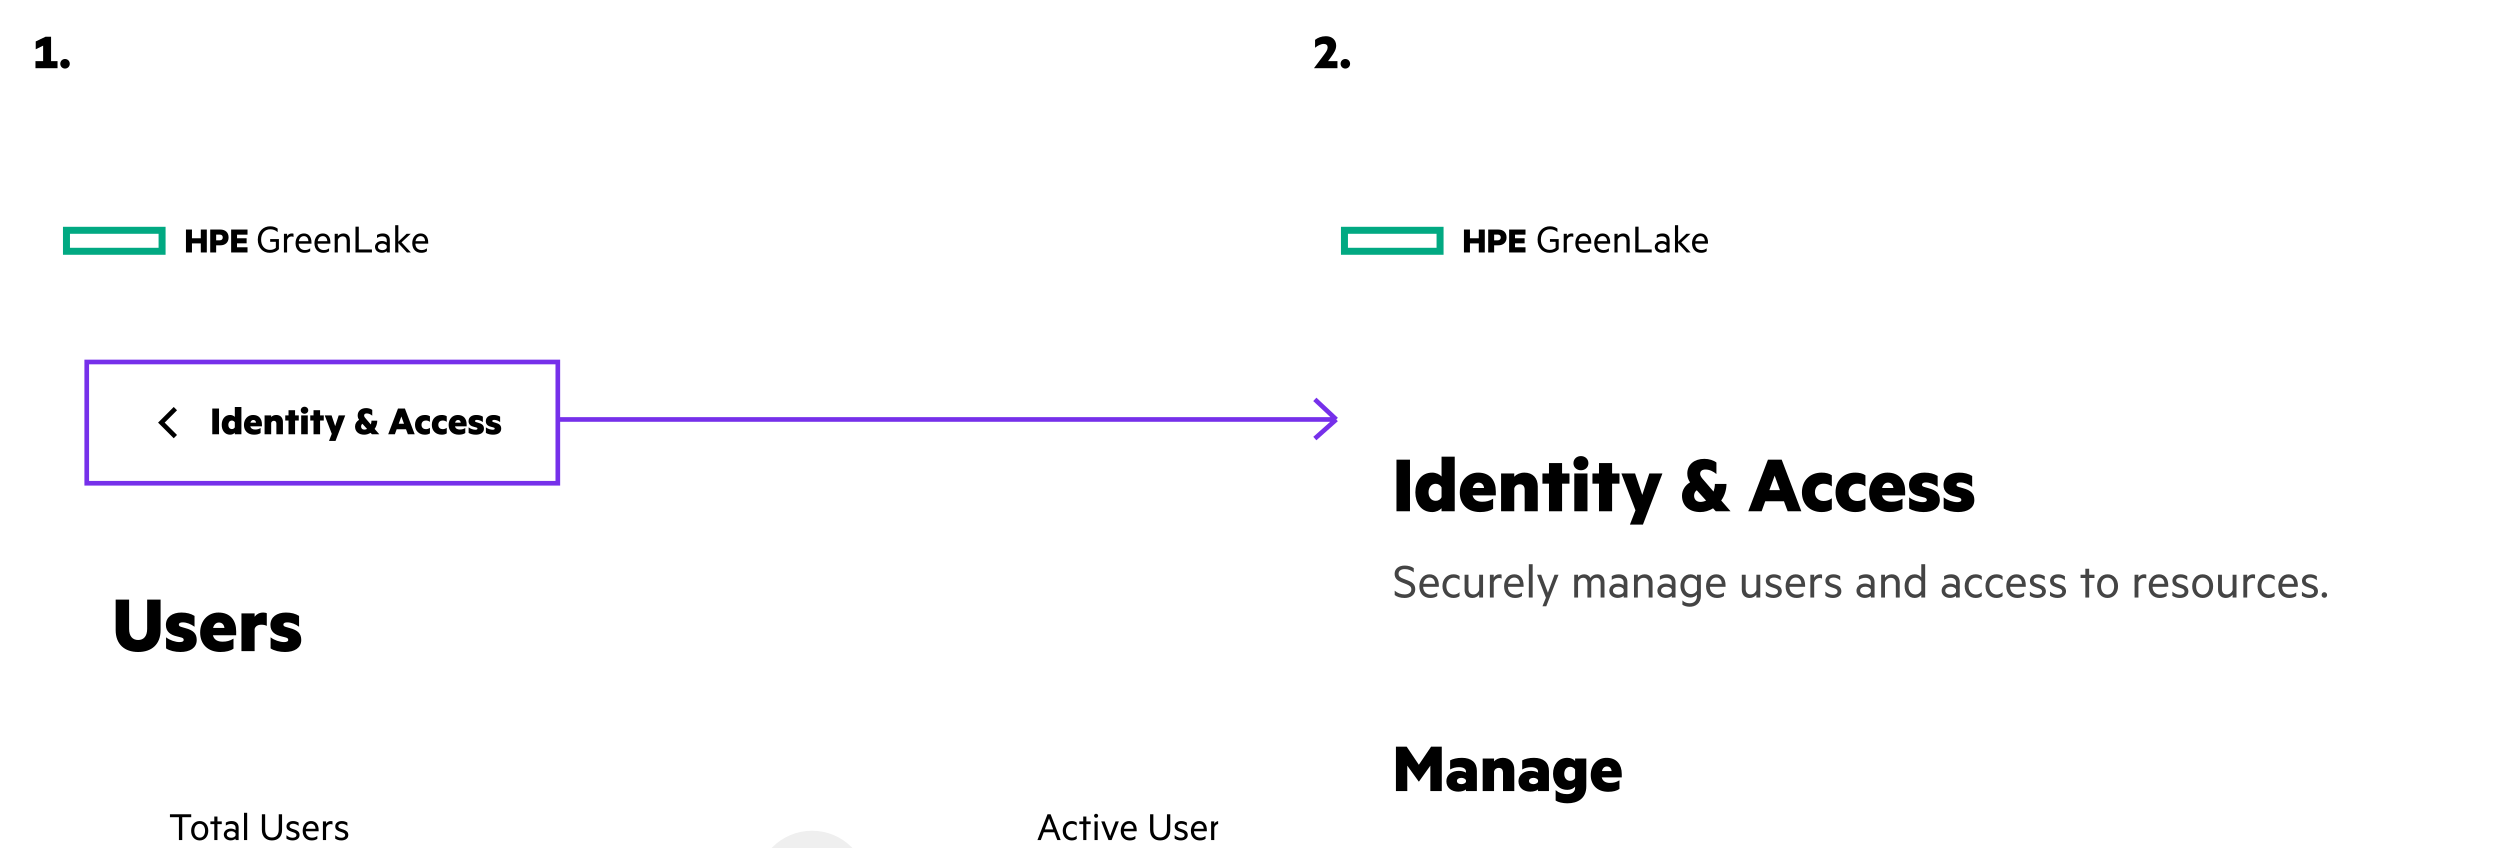 <svg width="1072" height="364" viewBox="0 0 1072 364" fill="none" xmlns="http://www.w3.org/2000/svg">
<g clip-path="url(#clip0_2893_18600)">
<rect width="522.24" height="296.453" transform="translate(0.195 67.219)" fill="white"/>
<rect width="1055" height="664" transform="translate(0.195 67.219)" fill="white"/>
<path fill-rule="evenodd" clip-rule="evenodd" d="M27 97.252H71V109.252H27V97.252ZM30 100.252H68V106.252H30V100.252Z" fill="#01A982"/>
<path d="M88.68 98.428H86.104V102.156H82.312V98.428H79.736V108.252H82.312V104.364H86.104V108.252H88.68V98.428ZM92.686 105.196H94.446C96.574 105.196 98.014 103.996 98.014 101.82C98.014 99.628 96.574 98.428 94.446 98.428H90.142V108.252H92.686V105.196ZM95.518 101.82C95.518 102.556 95.102 103.052 94.174 103.052H92.686V100.588H94.174C95.102 100.588 95.518 101.068 95.518 101.82ZM106.135 98.428H99.111V108.252H106.135V106.028H101.639V104.332H105.751V102.172H101.639V100.636H106.135V98.428ZM115.743 107.154C113.439 107.154 111.963 105.39 111.963 102.726C111.963 100.062 113.565 98.316 115.869 98.316C117.075 98.316 118.119 98.694 119.055 99.54V98.028C118.281 97.416 117.165 97.038 115.869 97.038C112.827 97.038 110.541 99.288 110.541 102.726C110.541 106.146 112.629 108.414 115.707 108.414C117.075 108.414 118.533 108 119.595 106.83V102.51H115.851V103.698H118.281V106.308C117.561 106.902 116.751 107.154 115.743 107.154ZM125.855 101.61V100.224C125.711 100.152 125.423 100.098 125.081 100.098C124.199 100.098 123.443 100.62 123.101 101.304V100.26H121.751V108.252H123.101V102.888C123.371 101.952 124.109 101.394 124.955 101.394C125.297 101.394 125.639 101.466 125.855 101.61ZM128.062 104.49H133.57V104.004C133.57 101.664 132.454 100.098 130.294 100.098C128.17 100.098 126.73 101.844 126.73 104.328C126.73 106.848 128.278 108.414 130.582 108.414C131.536 108.414 132.364 108.216 133.012 107.712V106.47C132.292 107.01 131.644 107.226 130.744 107.226C129.286 107.226 128.116 106.344 128.062 104.49ZM130.312 101.25C131.608 101.25 132.202 102.258 132.256 103.428H128.134C128.386 101.952 129.25 101.25 130.312 101.25ZM136.165 104.49H141.673V104.004C141.673 101.664 140.557 100.098 138.397 100.098C136.273 100.098 134.833 101.844 134.833 104.328C134.833 106.848 136.381 108.414 138.685 108.414C139.639 108.414 140.467 108.216 141.115 107.712V106.47C140.395 107.01 139.747 107.226 138.847 107.226C137.389 107.226 136.219 106.344 136.165 104.49ZM138.415 101.25C139.711 101.25 140.305 102.258 140.359 103.428H136.237C136.489 101.952 137.353 101.25 138.415 101.25ZM143.513 100.26V108.252H144.863V102.834C145.151 101.97 145.961 101.34 146.897 101.34C148.103 101.34 148.661 102.114 148.661 103.23V108.252H150.029V103.014C150.029 101.268 149.039 100.098 147.221 100.098C146.195 100.098 145.331 100.638 144.863 101.268V100.26H143.513ZM152.427 97.2V108.252H159.483V106.974H153.849V97.2H152.427ZM165.836 102.942V103.986C165.494 103.68 164.666 103.338 163.838 103.338C162.128 103.338 160.796 104.346 160.796 105.84C160.796 107.424 162.128 108.396 163.766 108.396C164.702 108.396 165.53 107.982 165.836 107.658V108.252H167.15V102.834C167.15 101.142 166.034 100.098 164.144 100.098C163.154 100.098 162.2 100.386 161.66 100.764V102.042C162.326 101.61 163.046 101.34 163.928 101.34C165.098 101.34 165.836 101.952 165.836 102.942ZM165.836 105.444V106.272C165.62 106.866 164.828 107.262 163.982 107.262C163.01 107.262 162.074 106.812 162.074 105.84C162.074 104.886 163.01 104.454 163.982 104.454C164.828 104.454 165.62 104.85 165.836 105.444ZM176.172 108.252L172.176 103.914L176.1 100.26H174.354L170.808 103.626V96.552H169.458V108.252H170.808V104.292L174.498 108.252H176.172ZM178.107 104.49H183.615V104.004C183.615 101.664 182.499 100.098 180.339 100.098C178.215 100.098 176.775 101.844 176.775 104.328C176.775 106.848 178.323 108.414 180.627 108.414C181.581 108.414 182.409 108.216 183.057 107.712V106.47C182.337 107.01 181.689 107.226 180.789 107.226C179.331 107.226 178.161 106.344 178.107 104.49ZM180.357 101.25C181.653 101.25 182.247 102.258 182.301 103.428H178.179C178.431 101.952 179.295 101.25 180.357 101.25Z" fill="black"/>
<path fill-rule="evenodd" clip-rule="evenodd" d="M70.609 181.219L75.902 175.926L74.488 174.512L67.781 181.219L74.488 187.926L75.902 186.512L70.609 181.219Z" fill="black"/>
<path d="M93.921 186.219V175.167H91.023V186.219H93.921ZM100.688 185.571V186.219H103.514V174.519H100.688V178.767C100.31 178.335 99.518 177.939 98.69 177.939C96.35 177.939 95.072 179.829 95.072 182.169C95.072 184.509 96.35 186.399 98.69 186.399C99.518 186.399 100.31 186.003 100.688 185.571ZM100.688 181.089V183.231C100.472 183.681 100.004 183.987 99.446 183.987C98.474 183.987 97.898 183.213 97.898 182.169C97.898 181.125 98.474 180.333 99.446 180.333C99.986 180.333 100.472 180.657 100.688 181.089ZM107.335 182.817H112.321V181.989C112.321 179.577 111.043 177.939 108.523 177.939C106.291 177.939 104.599 179.685 104.599 182.223C104.599 184.833 106.363 186.399 108.955 186.399C110.125 186.399 111.115 186.147 111.745 185.679V183.537C110.935 184.023 110.269 184.185 109.405 184.185C108.361 184.185 107.569 183.789 107.335 182.817ZM108.631 180.081C109.315 180.081 109.729 180.549 109.801 181.233H107.371C107.569 180.495 108.019 180.081 108.631 180.081ZM113.451 178.119V186.219H116.277V181.323C116.421 180.765 116.889 180.441 117.447 180.441C118.167 180.441 118.509 180.927 118.509 181.593V186.219H121.317V180.909C121.317 179.109 120.255 177.939 118.455 177.939C117.519 177.939 116.727 178.317 116.277 178.821V178.119H113.451ZM126.529 186.219V180.315H128.113V178.119H126.529V175.887H123.721V178.119H122.317V180.315H123.721V186.219H126.529ZM132.172 175.923C132.172 174.987 131.434 174.393 130.57 174.393C129.706 174.393 128.968 174.987 128.968 175.923C128.968 176.841 129.706 177.435 130.57 177.435C131.434 177.435 132.172 176.841 132.172 175.923ZM131.974 186.219V178.119H129.148V186.219H131.974ZM137.251 186.219V180.315H138.835V178.119H137.251V175.887H134.443V178.119H133.039V180.315H134.443V186.219H137.251ZM141.077 189.081H143.867L148.043 178.119H145.235L143.723 182.727L142.175 178.119H139.241L142.265 186.021L141.077 189.081ZM157.261 177.273C158.179 177.273 159.007 177.723 159.619 178.245V175.779C159.043 175.311 158.035 174.987 157.045 174.987C154.867 174.987 153.373 176.211 153.373 178.137C153.373 178.839 153.553 179.415 153.967 180.027C152.941 180.621 152.239 181.683 152.239 182.889C152.239 185.067 153.805 186.399 156.163 186.399C157.135 186.399 158.071 186.111 158.899 185.589L159.475 186.219H162.643L160.645 183.915C161.347 182.925 161.761 181.701 161.779 180.369H159.295C159.277 180.981 159.169 181.539 159.007 182.007L156.883 179.541C156.505 179.109 156.127 178.695 156.127 178.173C156.127 177.633 156.541 177.273 157.261 177.273ZM156.199 184.221C155.317 184.221 154.831 183.645 154.831 182.889C154.831 182.385 155.065 181.953 155.407 181.719L157.405 183.933C157.027 184.113 156.613 184.221 156.199 184.221ZM173.616 175.167H170.664L166.452 186.219H169.314L170.088 184.077H174.102L174.894 186.219H177.828L173.616 175.167ZM170.97 181.701L172.104 178.587L173.238 181.701H170.97ZM177.952 182.169C177.952 184.779 179.752 186.399 182.182 186.399C183.01 186.399 183.784 186.237 184.36 185.823V183.447C183.838 183.825 183.28 184.023 182.614 184.023C181.57 184.023 180.742 183.393 180.742 182.169C180.742 180.945 181.57 180.315 182.614 180.315C183.28 180.315 183.838 180.513 184.36 180.891V178.515C183.784 178.101 183.01 177.939 182.182 177.939C179.752 177.939 177.952 179.559 177.952 182.169ZM185.159 182.169C185.159 184.779 186.959 186.399 189.389 186.399C190.217 186.399 190.991 186.237 191.567 185.823V183.447C191.045 183.825 190.487 184.023 189.821 184.023C188.777 184.023 187.949 183.393 187.949 182.169C187.949 180.945 188.777 180.315 189.821 180.315C190.487 180.315 191.045 180.513 191.567 180.891V178.515C190.991 178.101 190.217 177.939 189.389 177.939C186.959 177.939 185.159 179.559 185.159 182.169ZM195.102 182.817H200.088V181.989C200.088 179.577 198.81 177.939 196.29 177.939C194.058 177.939 192.366 179.685 192.366 182.223C192.366 184.833 194.13 186.399 196.722 186.399C197.892 186.399 198.882 186.147 199.512 185.679V183.537C198.702 184.023 198.036 184.185 197.172 184.185C196.128 184.185 195.336 183.789 195.102 182.817ZM196.398 180.081C197.082 180.081 197.496 180.549 197.568 181.233H195.138C195.336 180.495 195.786 180.081 196.398 180.081ZM200.948 183.249V185.625C201.704 186.129 202.892 186.399 204.026 186.399C206.024 186.399 207.518 185.553 207.518 183.825C207.518 182.457 206.816 181.737 205.052 181.269L204.314 181.053C203.918 180.945 203.684 180.837 203.684 180.531C203.684 180.207 204.008 180.045 204.494 180.045C205.412 180.045 206.276 180.423 207.05 180.981V178.659C206.258 178.173 205.376 177.939 204.224 177.939C202.316 177.939 200.912 178.893 200.912 180.585C200.912 182.043 201.866 182.745 203.36 183.069L203.99 183.231C204.476 183.339 204.728 183.465 204.728 183.789C204.728 184.149 204.368 184.275 203.81 184.275C202.982 184.275 201.722 183.879 200.948 183.249ZM208.348 183.249V185.625C209.104 186.129 210.292 186.399 211.426 186.399C213.424 186.399 214.918 185.553 214.918 183.825C214.918 182.457 214.216 181.737 212.452 181.269L211.714 181.053C211.318 180.945 211.084 180.837 211.084 180.531C211.084 180.207 211.408 180.045 211.894 180.045C212.812 180.045 213.676 180.423 214.45 180.981V178.659C213.658 178.173 212.776 177.939 211.624 177.939C209.716 177.939 208.312 178.893 208.312 180.585C208.312 182.043 209.266 182.745 210.76 183.069L211.39 183.231C211.876 183.339 212.128 183.465 212.128 183.789C212.128 184.149 211.768 184.275 211.21 184.275C210.382 184.275 209.122 183.879 208.348 183.249Z" fill="black"/>
<rect x="37.195" y="155.219" width="202" height="52" stroke="#7630EA" stroke-width="2"/>
<path d="M59.247 279.579C65.079 279.579 68.859 276.267 68.859 270.219V257.115H63.099V269.679C63.099 272.811 61.623 274.431 59.247 274.431C56.835 274.431 55.359 272.811 55.359 269.679V257.115H49.599V270.183C49.599 276.267 53.415 279.579 59.247 279.579ZM71.209 273.279V278.031C72.721 279.039 75.097 279.579 77.365 279.579C81.361 279.579 84.349 277.887 84.349 274.431C84.349 271.695 82.945 270.255 79.417 269.319L77.941 268.887C77.149 268.671 76.681 268.455 76.681 267.843C76.681 267.195 77.329 266.871 78.301 266.871C80.137 266.871 81.865 267.627 83.413 268.743V264.099C81.829 263.127 80.065 262.659 77.761 262.659C73.945 262.659 71.137 264.567 71.137 267.951C71.137 270.867 73.045 272.271 76.033 272.919L77.293 273.243C78.265 273.459 78.769 273.711 78.769 274.359C78.769 275.079 78.049 275.331 76.933 275.331C75.277 275.331 72.757 274.539 71.209 273.279ZM91.299 272.415H101.271V270.759C101.271 265.935 98.715 262.659 93.675 262.659C89.211 262.659 85.827 266.151 85.827 271.227C85.827 276.447 89.355 279.579 94.539 279.579C96.879 279.579 98.859 279.075 100.119 278.139V273.855C98.499 274.827 97.167 275.151 95.439 275.151C93.351 275.151 91.767 274.359 91.299 272.415ZM93.891 266.943C95.259 266.943 96.087 267.879 96.231 269.247H91.371C91.767 267.771 92.667 266.943 93.891 266.943ZM114.403 268.383V262.947C114.151 262.803 113.575 262.659 112.855 262.659C111.235 262.659 109.975 263.379 109.183 264.459V263.019H103.531V279.219H109.183V269.715C109.471 268.563 110.515 267.879 112.063 267.879C112.963 267.879 113.719 268.023 114.403 268.383ZM116.033 273.279V278.031C117.545 279.039 119.921 279.579 122.189 279.579C126.185 279.579 129.173 277.887 129.173 274.431C129.173 271.695 127.769 270.255 124.241 269.319L122.765 268.887C121.973 268.671 121.505 268.455 121.505 267.843C121.505 267.195 122.153 266.871 123.125 266.871C124.961 266.871 126.689 267.627 128.237 268.743V264.099C126.653 263.127 124.889 262.659 122.585 262.659C118.769 262.659 115.961 264.567 115.961 267.951C115.961 270.867 117.869 272.271 120.857 272.919L122.117 273.243C123.089 273.459 123.593 273.711 123.593 274.359C123.593 275.079 122.873 275.331 121.757 275.331C120.101 275.331 117.581 274.539 116.033 273.279Z" fill="black"/>
<g filter="url(#filter0_d_2893_18600)">
<rect x="48.195" y="313.219" width="348" height="122" rx="12" fill="white"/>
<path d="M72.87 343.167V344.427H76.722V354.219H78.144V344.427H81.996V343.167H72.87ZM89.304 350.223C89.304 347.775 87.81 346.065 85.632 346.065C83.436 346.065 81.96 347.775 81.96 350.223C81.96 352.671 83.436 354.381 85.632 354.381C87.81 354.381 89.304 352.671 89.304 350.223ZM87.936 350.223C87.936 351.969 87.072 353.193 85.632 353.193C84.192 353.193 83.328 351.969 83.328 350.223C83.328 348.477 84.192 347.253 85.632 347.253C87.072 347.253 87.936 348.477 87.936 350.223ZM93.24 354.219V347.379H95.094V346.227H93.24V344.121H91.89V346.227H90.216V347.379H91.89V354.219H93.24ZM101.009 348.909V349.953C100.667 349.647 99.839 349.305 99.011 349.305C97.301 349.305 95.969 350.313 95.969 351.807C95.969 353.391 97.301 354.363 98.939 354.363C99.875 354.363 100.703 353.949 101.009 353.625V354.219H102.323V348.801C102.323 347.109 101.207 346.065 99.317 346.065C98.327 346.065 97.373 346.353 96.833 346.731V348.009C97.499 347.577 98.219 347.307 99.101 347.307C100.271 347.307 101.009 347.919 101.009 348.909ZM101.009 351.411V352.239C100.793 352.833 100.001 353.229 99.155 353.229C98.183 353.229 97.247 352.779 97.247 351.807C97.247 350.853 98.183 350.421 99.155 350.421C100.001 350.421 100.793 350.817 101.009 351.411ZM105.981 354.219V342.519H104.631V354.219H105.981ZM116.614 354.381C119.134 354.381 120.952 352.869 120.952 349.845V343.167H119.53V349.665C119.53 352.023 118.396 353.121 116.614 353.121C114.832 353.121 113.698 352.023 113.698 349.665V343.167H112.294V349.827C112.294 352.869 114.112 354.381 116.614 354.381ZM122.831 352.149V353.589C123.425 354.057 124.415 354.381 125.459 354.381C127.133 354.381 128.447 353.535 128.447 352.059C128.447 350.925 127.781 350.223 126.575 349.809L125.351 349.395C124.595 349.125 124.163 348.909 124.163 348.261C124.163 347.577 124.847 347.217 125.675 347.217C126.647 347.217 127.385 347.613 128.051 348.171V346.767C127.403 346.317 126.575 346.065 125.675 346.065C124.091 346.065 122.849 346.911 122.849 348.315C122.849 349.611 123.659 350.187 124.865 350.583L125.963 350.961C126.665 351.195 127.115 351.519 127.115 352.113C127.115 352.905 126.341 353.229 125.459 353.229C124.487 353.229 123.569 352.833 122.831 352.149ZM131.122 350.457H136.63V349.971C136.63 347.631 135.514 346.065 133.354 346.065C131.23 346.065 129.79 347.811 129.79 350.295C129.79 352.815 131.338 354.381 133.642 354.381C134.596 354.381 135.424 354.183 136.072 353.679V352.437C135.352 352.977 134.704 353.193 133.804 353.193C132.346 353.193 131.176 352.311 131.122 350.457ZM133.372 347.217C134.668 347.217 135.262 348.225 135.316 349.395H131.194C131.446 347.919 132.31 347.217 133.372 347.217ZM142.573 347.577V346.191C142.429 346.119 142.141 346.065 141.799 346.065C140.917 346.065 140.161 346.587 139.819 347.271V346.227H138.469V354.219H139.819V348.855C140.089 347.919 140.827 347.361 141.673 347.361C142.015 347.361 142.357 347.433 142.573 347.577ZM143.732 352.149V353.589C144.326 354.057 145.316 354.381 146.36 354.381C148.034 354.381 149.348 353.535 149.348 352.059C149.348 350.925 148.682 350.223 147.476 349.809L146.252 349.395C145.496 349.125 145.064 348.909 145.064 348.261C145.064 347.577 145.748 347.217 146.576 347.217C147.548 347.217 148.286 347.613 148.952 348.171V346.767C148.304 346.317 147.476 346.065 146.576 346.065C144.992 346.065 143.75 346.911 143.75 348.315C143.75 349.611 144.56 350.187 145.766 350.583L146.864 350.961C147.566 351.195 148.016 351.519 148.016 352.113C148.016 352.905 147.242 353.229 146.36 353.229C145.388 353.229 144.47 352.833 143.732 352.149Z" fill="black"/>
<circle cx="348.195" cy="374.219" r="24" fill="#EFEFEF"/>
<g clip-path="url(#clip1_2893_18600)">
<path fill-rule="evenodd" clip-rule="evenodd" d="M348.195 363.219C344.329 363.219 341.195 366.353 341.195 370.219C341.195 372.485 342.271 374.499 343.94 375.778C342.954 376.069 342.045 376.482 341.249 377.034C339.342 378.358 338.195 380.422 338.195 383.219V386.219H340.195V383.219C340.195 381.045 341.047 379.609 342.39 378.676C343.786 377.707 345.807 377.219 348.195 377.219C350.585 377.219 352.606 377.701 354.001 378.666C355.341 379.594 356.195 381.029 356.195 383.219V386.219H358.195V383.219C358.195 380.409 357.048 378.344 355.139 377.022C354.345 376.472 353.437 376.063 352.454 375.775C354.121 374.495 355.195 372.483 355.195 370.219C355.195 366.353 352.061 363.219 348.195 363.219ZM348.195 375.219C350.956 375.219 353.195 372.981 353.195 370.219C353.195 367.458 350.956 365.219 348.195 365.219C345.433 365.219 343.195 367.458 343.195 370.219C343.195 372.981 345.433 375.219 348.195 375.219Z" fill="black"/>
</g>
</g>
<g filter="url(#filter1_d_2893_18600)">
<rect x="420.195" y="313.219" width="348" height="122" rx="12" fill="white"/>
<path d="M450.5 343.167H449.168L444.848 354.219H446.288L447.548 350.889H452.102L453.38 354.219H454.82L450.5 343.167ZM448.016 349.647L449.816 344.931L451.616 349.647H448.016ZM455.7 350.223C455.7 352.779 457.392 354.381 459.552 354.381C460.326 354.381 461.136 354.201 461.694 353.715V352.347C461.118 352.923 460.416 353.175 459.642 353.175C458.22 353.175 457.068 352.059 457.068 350.223C457.068 348.387 458.22 347.271 459.642 347.271C460.416 347.271 461.118 347.523 461.694 348.099V346.731C461.136 346.245 460.326 346.065 459.552 346.065C457.392 346.065 455.7 347.667 455.7 350.223ZM465.838 354.219V347.379H467.692V346.227H465.838V344.121H464.488V346.227H462.814V347.379H464.488V354.219H465.838ZM470.884 343.815C470.884 343.329 470.488 342.951 470.002 342.951C469.534 342.951 469.138 343.329 469.138 343.815C469.138 344.283 469.534 344.679 470.002 344.679C470.488 344.679 470.884 344.283 470.884 343.815ZM470.686 354.219V346.227H469.336V354.219H470.686ZM475.312 354.219H476.644L479.758 346.227H478.336L476.014 352.509L473.674 346.227H472.216L475.312 354.219ZM481.905 350.457H487.413V349.971C487.413 347.631 486.297 346.065 484.137 346.065C482.013 346.065 480.573 347.811 480.573 350.295C480.573 352.815 482.121 354.381 484.425 354.381C485.379 354.381 486.207 354.183 486.855 353.679V352.437C486.135 352.977 485.487 353.193 484.587 353.193C483.129 353.193 481.959 352.311 481.905 350.457ZM484.155 347.217C485.451 347.217 486.045 348.225 486.099 349.395H481.977C482.229 347.919 483.093 347.217 484.155 347.217ZM497.473 354.381C499.993 354.381 501.811 352.869 501.811 349.845V343.167H500.389V349.665C500.389 352.023 499.255 353.121 497.473 353.121C495.691 353.121 494.557 352.023 494.557 349.665V343.167H493.153V349.827C493.153 352.869 494.971 354.381 497.473 354.381ZM503.691 352.149V353.589C504.285 354.057 505.275 354.381 506.319 354.381C507.993 354.381 509.307 353.535 509.307 352.059C509.307 350.925 508.641 350.223 507.435 349.809L506.211 349.395C505.455 349.125 505.023 348.909 505.023 348.261C505.023 347.577 505.707 347.217 506.535 347.217C507.507 347.217 508.245 347.613 508.911 348.171V346.767C508.263 346.317 507.435 346.065 506.535 346.065C504.951 346.065 503.709 346.911 503.709 348.315C503.709 349.611 504.519 350.187 505.725 350.583L506.823 350.961C507.525 351.195 507.975 351.519 507.975 352.113C507.975 352.905 507.201 353.229 506.319 353.229C505.347 353.229 504.429 352.833 503.691 352.149ZM511.981 350.457H517.489V349.971C517.489 347.631 516.373 346.065 514.213 346.065C512.089 346.065 510.649 347.811 510.649 350.295C510.649 352.815 512.197 354.381 514.501 354.381C515.455 354.381 516.283 354.183 516.931 353.679V352.437C516.211 352.977 515.563 353.193 514.663 353.193C513.205 353.193 512.035 352.311 511.981 350.457ZM514.231 347.217C515.527 347.217 516.121 348.225 516.175 349.395H512.053C512.305 347.919 513.169 347.217 514.231 347.217ZM523.433 347.577V346.191C523.289 346.119 523.001 346.065 522.659 346.065C521.777 346.065 521.021 346.587 520.679 347.271V346.227H519.329V354.219H520.679V348.855C520.949 347.919 521.687 347.361 522.533 347.361C522.875 347.361 523.217 347.433 523.433 347.577ZM524.591 352.149V353.589C525.185 354.057 526.175 354.381 527.219 354.381C528.893 354.381 530.207 353.535 530.207 352.059C530.207 350.925 529.541 350.223 528.335 349.809L527.111 349.395C526.355 349.125 525.923 348.909 525.923 348.261C525.923 347.577 526.607 347.217 527.435 347.217C528.407 347.217 529.145 347.613 529.811 348.171V346.767C529.163 346.317 528.335 346.065 527.435 346.065C525.851 346.065 524.609 346.911 524.609 348.315C524.609 349.611 525.419 350.187 526.625 350.583L527.723 350.961C528.425 351.195 528.875 351.519 528.875 352.113C528.875 352.905 528.101 353.229 527.219 353.229C526.247 353.229 525.329 352.833 524.591 352.149Z" fill="black"/>
</g>
</g>
<g clip-path="url(#clip2_2893_18600)">
<rect width="522.24" height="296.453" transform="translate(549.15 67.219)" fill="white"/>
<path fill-rule="evenodd" clip-rule="evenodd" d="M575 97.252H619V109.252H575V97.252ZM578 100.252H616V106.252H578V100.252Z" fill="#01A982"/>
<path d="M636.68 98.428H634.104V102.156H630.312V98.428H627.736V108.252H630.312V104.364H634.104V108.252H636.68V98.428ZM640.686 105.196H642.446C644.574 105.196 646.014 103.996 646.014 101.82C646.014 99.628 644.574 98.428 642.446 98.428H638.142V108.252H640.686V105.196ZM643.518 101.82C643.518 102.556 643.102 103.052 642.174 103.052H640.686V100.588H642.174C643.102 100.588 643.518 101.068 643.518 101.82ZM654.135 98.428H647.111V108.252H654.135V106.028H649.639V104.332H653.751V102.172H649.639V100.636H654.135V98.428ZM664.513 107.154C662.209 107.154 660.733 105.39 660.733 102.726C660.733 100.062 662.335 98.316 664.639 98.316C665.845 98.316 666.889 98.694 667.825 99.54V98.028C667.051 97.416 665.935 97.038 664.639 97.038C661.597 97.038 659.311 99.288 659.311 102.726C659.311 106.146 661.399 108.414 664.477 108.414C665.845 108.414 667.303 108 668.365 106.83V102.51H664.621V103.698H667.051V106.308C666.331 106.902 665.521 107.154 664.513 107.154ZM674.624 101.61V100.224C674.48 100.152 674.192 100.098 673.85 100.098C672.968 100.098 672.212 100.62 671.87 101.304V100.26H670.52V108.252H671.87V102.888C672.14 101.952 672.878 101.394 673.724 101.394C674.066 101.394 674.408 101.466 674.624 101.61ZM676.831 104.49H682.339V104.004C682.339 101.664 681.223 100.098 679.063 100.098C676.939 100.098 675.499 101.844 675.499 104.328C675.499 106.848 677.047 108.414 679.351 108.414C680.305 108.414 681.133 108.216 681.781 107.712V106.47C681.061 107.01 680.413 107.226 679.513 107.226C678.055 107.226 676.885 106.344 676.831 104.49ZM679.081 101.25C680.377 101.25 680.971 102.258 681.025 103.428H676.903C677.155 101.952 678.019 101.25 679.081 101.25ZM684.935 104.49H690.443V104.004C690.443 101.664 689.327 100.098 687.167 100.098C685.043 100.098 683.603 101.844 683.603 104.328C683.603 106.848 685.151 108.414 687.455 108.414C688.409 108.414 689.237 108.216 689.885 107.712V106.47C689.165 107.01 688.517 107.226 687.617 107.226C686.159 107.226 684.989 106.344 684.935 104.49ZM687.185 101.25C688.481 101.25 689.075 102.258 689.129 103.428H685.007C685.259 101.952 686.123 101.25 687.185 101.25ZM692.282 100.26V108.252H693.632V102.834C693.92 101.97 694.73 101.34 695.666 101.34C696.872 101.34 697.43 102.114 697.43 103.23V108.252H698.798V103.014C698.798 101.268 697.808 100.098 695.99 100.098C694.964 100.098 694.1 100.638 693.632 101.268V100.26H692.282ZM701.197 97.2V108.252H708.253V106.974H702.619V97.2H701.197ZM714.605 102.942V103.986C714.263 103.68 713.435 103.338 712.607 103.338C710.897 103.338 709.565 104.346 709.565 105.84C709.565 107.424 710.897 108.396 712.535 108.396C713.471 108.396 714.299 107.982 714.605 107.658V108.252H715.919V102.834C715.919 101.142 714.803 100.098 712.913 100.098C711.923 100.098 710.969 100.386 710.429 100.764V102.042C711.095 101.61 711.815 101.34 712.697 101.34C713.867 101.34 714.605 101.952 714.605 102.942ZM714.605 105.444V106.272C714.389 106.866 713.597 107.262 712.751 107.262C711.779 107.262 710.843 106.812 710.843 105.84C710.843 104.886 711.779 104.454 712.751 104.454C713.597 104.454 714.389 104.85 714.605 105.444ZM724.941 108.252L720.945 103.914L724.869 100.26H723.123L719.577 103.626V96.552H718.227V108.252H719.577V104.292L723.267 108.252H724.941ZM726.876 104.49H732.384V104.004C732.384 101.664 731.268 100.098 729.108 100.098C726.984 100.098 725.544 101.844 725.544 104.328C725.544 106.848 727.092 108.414 729.396 108.414C730.35 108.414 731.178 108.216 731.826 107.712V106.47C731.106 107.01 730.458 107.226 729.558 107.226C728.1 107.226 726.93 106.344 726.876 104.49ZM729.126 101.25C730.422 101.25 731.016 102.258 731.07 103.428H726.948C727.2 101.952 728.064 101.25 729.126 101.25Z" fill="black"/>
<path d="M604.602 219.219V197.115H598.806V219.219H604.602ZM618.136 217.923V219.219H623.788V195.819H618.136V204.315C617.38 203.451 615.796 202.659 614.14 202.659C609.46 202.659 606.904 206.439 606.904 211.119C606.904 215.799 609.46 219.579 614.14 219.579C615.796 219.579 617.38 218.787 618.136 217.923ZM618.136 208.959V213.243C617.704 214.143 616.768 214.755 615.652 214.755C613.708 214.755 612.556 213.207 612.556 211.119C612.556 209.031 613.708 207.447 615.652 207.447C616.732 207.447 617.704 208.095 618.136 208.959ZM631.431 212.415H641.403V210.759C641.403 205.935 638.847 202.659 633.807 202.659C629.343 202.659 625.959 206.151 625.959 211.227C625.959 216.447 629.487 219.579 634.671 219.579C637.011 219.579 638.991 219.075 640.251 218.139V213.855C638.631 214.827 637.299 215.151 635.571 215.151C633.483 215.151 631.899 214.359 631.431 212.415ZM634.023 206.943C635.391 206.943 636.219 207.879 636.363 209.247H631.503C631.899 207.771 632.799 206.943 634.023 206.943ZM643.662 203.019V219.219H649.314V209.427C649.602 208.311 650.538 207.663 651.654 207.663C653.094 207.663 653.778 208.635 653.778 209.967V219.219H659.394V208.599C659.394 204.999 657.27 202.659 653.67 202.659C651.798 202.659 650.214 203.415 649.314 204.423V203.019H643.662ZM669.818 219.219V207.411H672.986V203.019H669.818V198.555H664.202V203.019H661.394V207.411H664.202V219.219H669.818ZM681.105 198.627C681.105 196.755 679.629 195.567 677.901 195.567C676.173 195.567 674.697 196.755 674.697 198.627C674.697 200.463 676.173 201.651 677.901 201.651C679.629 201.651 681.105 200.463 681.105 198.627ZM680.709 219.219V203.019H675.057V219.219H680.709ZM691.264 219.219V207.411H694.432V203.019H691.264V198.555H685.648V203.019H682.84V207.411H685.648V219.219H691.264ZM698.914 224.943H704.494L712.846 203.019H707.23L704.206 212.235L701.11 203.019H695.242L701.29 218.823L698.914 224.943ZM731.284 201.327C733.12 201.327 734.776 202.227 736 203.271V198.339C734.848 197.403 732.832 196.755 730.852 196.755C726.496 196.755 723.508 199.203 723.508 203.055C723.508 204.459 723.868 205.611 724.696 206.835C722.644 208.023 721.24 210.147 721.24 212.559C721.24 216.915 724.372 219.579 729.088 219.579C731.032 219.579 732.904 219.003 734.56 217.959L735.712 219.219H742.048L738.052 214.611C739.456 212.631 740.284 210.183 740.32 207.519H735.352C735.316 208.743 735.1 209.859 734.776 210.795L730.528 205.863C729.772 204.999 729.016 204.171 729.016 203.127C729.016 202.047 729.844 201.327 731.284 201.327ZM729.16 215.223C727.396 215.223 726.424 214.071 726.424 212.559C726.424 211.551 726.892 210.687 727.576 210.219L731.572 214.647C730.816 215.007 729.988 215.223 729.16 215.223ZM763.992 197.115H758.088L749.664 219.219H755.388L756.936 214.935H764.964L766.548 219.219H772.416L763.992 197.115ZM758.7 210.183L760.968 203.955L763.236 210.183H758.7ZM772.666 211.119C772.666 216.339 776.266 219.579 781.126 219.579C782.782 219.579 784.33 219.255 785.482 218.427V213.675C784.438 214.431 783.322 214.827 781.99 214.827C779.902 214.827 778.246 213.567 778.246 211.119C778.246 208.671 779.902 207.411 781.99 207.411C783.322 207.411 784.438 207.807 785.482 208.563V203.811C784.33 202.983 782.782 202.659 781.126 202.659C776.266 202.659 772.666 205.899 772.666 211.119ZM787.08 211.119C787.08 216.339 790.68 219.579 795.54 219.579C797.196 219.579 798.744 219.255 799.896 218.427V213.675C798.852 214.431 797.736 214.827 796.404 214.827C794.316 214.827 792.66 213.567 792.66 211.119C792.66 208.671 794.316 207.411 796.404 207.411C797.736 207.411 798.852 207.807 799.896 208.563V203.811C798.744 202.983 797.196 202.659 795.54 202.659C790.68 202.659 787.08 205.899 787.08 211.119ZM806.966 212.415H816.938V210.759C816.938 205.935 814.382 202.659 809.342 202.659C804.878 202.659 801.494 206.151 801.494 211.227C801.494 216.447 805.022 219.579 810.206 219.579C812.546 219.579 814.526 219.075 815.786 218.139V213.855C814.166 214.827 812.834 215.151 811.106 215.151C809.018 215.151 807.434 214.359 806.966 212.415ZM809.558 206.943C810.926 206.943 811.754 207.879 811.898 209.247H807.038C807.434 207.771 808.334 206.943 809.558 206.943ZM818.657 213.279V218.031C820.169 219.039 822.545 219.579 824.813 219.579C828.809 219.579 831.797 217.887 831.797 214.431C831.797 211.695 830.393 210.255 826.865 209.319L825.389 208.887C824.597 208.671 824.129 208.455 824.129 207.843C824.129 207.195 824.777 206.871 825.749 206.871C827.585 206.871 829.313 207.627 830.861 208.743V204.099C829.277 203.127 827.513 202.659 825.209 202.659C821.393 202.659 818.585 204.567 818.585 207.951C818.585 210.867 820.493 212.271 823.481 212.919L824.741 213.243C825.713 213.459 826.217 213.711 826.217 214.359C826.217 215.079 825.497 215.331 824.381 215.331C822.725 215.331 820.205 214.539 818.657 213.279ZM833.457 213.279V218.031C834.969 219.039 837.345 219.579 839.613 219.579C843.609 219.579 846.597 217.887 846.597 214.431C846.597 211.695 845.193 210.255 841.665 209.319L840.189 208.887C839.397 208.671 838.929 208.455 838.929 207.843C838.929 207.195 839.577 206.871 840.549 206.871C842.385 206.871 844.113 207.627 845.661 208.743V204.099C844.077 203.127 842.313 202.659 840.009 202.659C836.193 202.659 833.385 204.567 833.385 207.951C833.385 210.867 835.293 212.271 838.281 212.919L839.541 213.243C840.513 213.459 841.017 213.711 841.017 214.359C841.017 215.079 840.297 215.331 839.181 215.331C837.525 215.331 835.005 214.539 833.457 213.279Z" fill="black"/>
<path d="M598.052 253.293V255.163C598.976 255.889 600.472 256.417 602.298 256.417C604.916 256.417 606.852 255.031 606.852 252.721C606.852 250.851 605.928 249.773 603.86 248.981L601.726 248.145C600.472 247.661 599.702 247.177 599.702 246.033C599.702 244.691 600.868 244.031 602.364 244.031C603.926 244.031 605.136 244.581 606.214 245.439V243.613C605.202 242.909 603.816 242.513 602.342 242.513C600.01 242.513 598.008 243.723 598.008 246.055C598.008 248.189 599.46 249.091 601.044 249.707L603.024 250.477C604.454 251.071 605.18 251.555 605.18 252.743C605.18 254.129 604.036 254.877 602.298 254.877C600.714 254.877 599.306 254.371 598.052 253.293ZM610.248 251.621H616.98V251.027C616.98 248.167 615.616 246.253 612.976 246.253C610.38 246.253 608.62 248.387 608.62 251.423C608.62 254.503 610.512 256.417 613.328 256.417C614.494 256.417 615.506 256.175 616.298 255.559V254.041C615.418 254.701 614.626 254.965 613.526 254.965C611.744 254.965 610.314 253.887 610.248 251.621ZM612.998 247.661C614.582 247.661 615.308 248.893 615.374 250.323H610.336C610.644 248.519 611.7 247.661 612.998 247.661ZM618.524 251.335C618.524 254.459 620.592 256.417 623.232 256.417C624.178 256.417 625.168 256.197 625.85 255.603V253.931C625.146 254.635 624.288 254.943 623.342 254.943C621.604 254.943 620.196 253.579 620.196 251.335C620.196 249.091 621.604 247.727 623.342 247.727C624.288 247.727 625.146 248.035 625.85 248.739V247.067C625.168 246.473 624.178 246.253 623.232 246.253C620.592 246.253 618.524 248.211 618.524 251.335ZM635.932 256.219V246.451H634.26V253.073C633.908 254.129 632.962 254.899 631.818 254.899C630.344 254.899 629.684 253.953 629.684 252.589V246.451H628.012V252.853C628.012 254.987 629.2 256.417 631.422 256.417C632.676 256.417 633.71 255.757 634.26 254.987V256.219H635.932ZM643.881 248.101V246.407C643.705 246.319 643.353 246.253 642.935 246.253C641.857 246.253 640.933 246.891 640.515 247.727V246.451H638.865V256.219H640.515V249.663C640.845 248.519 641.747 247.837 642.781 247.837C643.199 247.837 643.617 247.925 643.881 248.101ZM646.578 251.621H653.31V251.027C653.31 248.167 651.946 246.253 649.306 246.253C646.71 246.253 644.95 248.387 644.95 251.423C644.95 254.503 646.842 256.417 649.658 256.417C650.824 256.417 651.836 256.175 652.628 255.559V254.041C651.748 254.701 650.956 254.965 649.856 254.965C648.074 254.965 646.644 253.887 646.578 251.621ZM649.328 247.661C650.912 247.661 651.638 248.893 651.704 250.323H646.666C646.974 248.519 648.03 247.661 649.328 247.661ZM657.208 256.219V241.919H655.558V256.219H657.208ZM661.41 259.959H663.038L668.296 246.451H666.58L663.742 254.151L660.86 246.451H659.078L662.884 256.285L661.41 259.959ZM681.953 247.815C681.491 246.891 680.545 246.253 679.313 246.253C678.103 246.253 677.157 246.825 676.673 247.595V246.451H675.023V256.219H676.673V249.487C676.981 248.431 677.839 247.749 678.829 247.749C680.083 247.749 680.677 248.651 680.677 250.015V256.219H682.327V249.487C682.635 248.431 683.493 247.749 684.483 247.749C685.737 247.749 686.331 248.651 686.331 250.015V256.219H688.003V249.751C688.003 247.639 686.903 246.253 684.923 246.253C683.559 246.253 682.569 246.935 681.953 247.815ZM696.226 249.729V251.005C695.808 250.631 694.796 250.213 693.784 250.213C691.694 250.213 690.066 251.445 690.066 253.271C690.066 255.207 691.694 256.395 693.696 256.395C694.84 256.395 695.852 255.889 696.226 255.493V256.219H697.832V249.597C697.832 247.529 696.468 246.253 694.158 246.253C692.948 246.253 691.782 246.605 691.122 247.067V248.629C691.936 248.101 692.816 247.771 693.894 247.771C695.324 247.771 696.226 248.519 696.226 249.729ZM696.226 252.787V253.799C695.962 254.525 694.994 255.009 693.96 255.009C692.772 255.009 691.628 254.459 691.628 253.271C691.628 252.105 692.772 251.577 693.96 251.577C694.994 251.577 695.962 252.061 696.226 252.787ZM700.654 246.451V256.219H702.304V249.597C702.656 248.541 703.646 247.771 704.79 247.771C706.264 247.771 706.946 248.717 706.946 250.081V256.219H708.618V249.817C708.618 247.683 707.408 246.253 705.186 246.253C703.932 246.253 702.876 246.913 702.304 247.683V246.451H700.654ZM716.851 249.729V251.005C716.433 250.631 715.421 250.213 714.409 250.213C712.319 250.213 710.691 251.445 710.691 253.271C710.691 255.207 712.319 256.395 714.321 256.395C715.465 256.395 716.477 255.889 716.851 255.493V256.219H718.457V249.597C718.457 247.529 717.093 246.253 714.783 246.253C713.573 246.253 712.407 246.605 711.747 247.067V248.629C712.561 248.101 713.441 247.771 714.519 247.771C715.949 247.771 716.851 248.519 716.851 249.729ZM716.851 252.787V253.799C716.587 254.525 715.619 255.009 714.585 255.009C713.397 255.009 712.253 254.459 712.253 253.271C712.253 252.105 713.397 251.577 714.585 251.577C715.619 251.577 716.587 252.061 716.851 252.787ZM727.659 254.921V255.559C727.659 257.649 726.295 258.683 724.557 258.683C723.413 258.683 722.379 258.375 721.411 257.473V259.299C722.159 259.827 723.303 260.179 724.557 260.179C726.889 260.179 729.331 258.859 729.331 255.449V246.451H727.659V247.551C727.175 246.869 726.141 246.253 724.931 246.253C722.071 246.253 720.575 248.629 720.575 251.247C720.575 253.865 722.071 256.241 724.931 256.241C726.141 256.241 727.175 255.603 727.659 254.921ZM727.659 249.245V253.227C727.153 254.151 726.229 254.745 725.173 254.745C723.325 254.745 722.247 253.271 722.247 251.247C722.247 249.201 723.325 247.727 725.173 247.727C726.229 247.727 727.153 248.321 727.659 249.245ZM733.181 251.621H739.913V251.027C739.913 248.167 738.549 246.253 735.909 246.253C733.313 246.253 731.553 248.387 731.553 251.423C731.553 254.503 733.445 256.417 736.261 256.417C737.427 256.417 738.439 256.175 739.231 255.559V254.041C738.351 254.701 737.559 254.965 736.459 254.965C734.677 254.965 733.247 253.887 733.181 251.621ZM735.931 247.661C737.515 247.661 738.241 248.893 738.307 250.323H733.269C733.577 248.519 734.633 247.661 735.931 247.661ZM754.805 256.219V246.451H753.133V253.073C752.781 254.129 751.835 254.899 750.691 254.899C749.217 254.899 748.557 253.953 748.557 252.589V246.451H746.885V252.853C746.885 254.987 748.073 256.417 750.295 256.417C751.549 256.417 752.583 255.757 753.133 254.987V256.219H754.805ZM757.166 253.689V255.449C757.892 256.021 759.102 256.417 760.378 256.417C762.424 256.417 764.03 255.383 764.03 253.579C764.03 252.193 763.216 251.335 761.742 250.829L760.246 250.323C759.322 249.993 758.794 249.729 758.794 248.937C758.794 248.101 759.63 247.661 760.642 247.661C761.83 247.661 762.732 248.145 763.546 248.827V247.111C762.754 246.561 761.742 246.253 760.642 246.253C758.706 246.253 757.188 247.287 757.188 249.003C757.188 250.587 758.178 251.291 759.652 251.775L760.994 252.237C761.852 252.523 762.402 252.919 762.402 253.645C762.402 254.613 761.456 255.009 760.378 255.009C759.19 255.009 758.068 254.525 757.166 253.689ZM767.298 251.621H774.03V251.027C774.03 248.167 772.666 246.253 770.026 246.253C767.43 246.253 765.67 248.387 765.67 251.423C765.67 254.503 767.562 256.417 770.378 256.417C771.544 256.417 772.556 256.175 773.348 255.559V254.041C772.468 254.701 771.676 254.965 770.576 254.965C768.794 254.965 767.364 253.887 767.298 251.621ZM770.048 247.661C771.632 247.661 772.358 248.893 772.424 250.323H767.386C767.694 248.519 768.75 247.661 770.048 247.661ZM781.295 248.101V246.407C781.119 246.319 780.767 246.253 780.349 246.253C779.271 246.253 778.347 246.891 777.929 247.727V246.451H776.279V256.219H777.929V249.663C778.259 248.519 779.161 247.837 780.195 247.837C780.613 247.837 781.031 247.925 781.295 248.101ZM782.711 253.689V255.449C783.437 256.021 784.647 256.417 785.923 256.417C787.969 256.417 789.575 255.383 789.575 253.579C789.575 252.193 788.761 251.335 787.287 250.829L785.791 250.323C784.867 249.993 784.339 249.729 784.339 248.937C784.339 248.101 785.175 247.661 786.187 247.661C787.375 247.661 788.277 248.145 789.091 248.827V247.111C788.299 246.561 787.287 246.253 786.187 246.253C784.251 246.253 782.733 247.287 782.733 249.003C782.733 250.587 783.723 251.291 785.197 251.775L786.539 252.237C787.397 252.523 787.947 252.919 787.947 253.645C787.947 254.613 787.001 255.009 785.923 255.009C784.735 255.009 783.613 254.525 782.711 253.689ZM802.209 249.729V251.005C801.791 250.631 800.779 250.213 799.767 250.213C797.677 250.213 796.049 251.445 796.049 253.271C796.049 255.207 797.677 256.395 799.679 256.395C800.823 256.395 801.835 255.889 802.209 255.493V256.219H803.815V249.597C803.815 247.529 802.451 246.253 800.141 246.253C798.931 246.253 797.765 246.605 797.105 247.067V248.629C797.919 248.101 798.799 247.771 799.877 247.771C801.307 247.771 802.209 248.519 802.209 249.729ZM802.209 252.787V253.799C801.945 254.525 800.977 255.009 799.943 255.009C798.755 255.009 797.611 254.459 797.611 253.271C797.611 252.105 798.755 251.577 799.943 251.577C800.977 251.577 801.945 252.061 802.209 252.787ZM806.636 246.451V256.219H808.286V249.597C808.638 248.541 809.628 247.771 810.772 247.771C812.246 247.771 812.928 248.717 812.928 250.081V256.219H814.6V249.817C814.6 247.683 813.39 246.253 811.168 246.253C809.914 246.253 808.858 246.913 808.286 247.683V246.451H806.636ZM823.846 255.075V256.219H825.518V241.919H823.846V247.595C823.362 246.891 822.306 246.253 821.096 246.253C818.236 246.253 816.696 248.585 816.696 251.335C816.696 254.107 818.236 256.417 821.096 256.417C822.306 256.417 823.362 255.779 823.846 255.075ZM823.846 249.355V253.315C823.34 254.327 822.372 254.921 821.338 254.921C819.468 254.921 818.368 253.403 818.368 251.335C818.368 249.267 819.468 247.749 821.338 247.749C822.372 247.749 823.34 248.343 823.846 249.355ZM838.732 249.729V251.005C838.314 250.631 837.302 250.213 836.29 250.213C834.2 250.213 832.572 251.445 832.572 253.271C832.572 255.207 834.2 256.395 836.202 256.395C837.346 256.395 838.358 255.889 838.732 255.493V256.219H840.338V249.597C840.338 247.529 838.974 246.253 836.664 246.253C835.454 246.253 834.288 246.605 833.628 247.067V248.629C834.442 248.101 835.322 247.771 836.4 247.771C837.83 247.771 838.732 248.519 838.732 249.729ZM838.732 252.787V253.799C838.468 254.525 837.5 255.009 836.466 255.009C835.278 255.009 834.134 254.459 834.134 253.271C834.134 252.105 835.278 251.577 836.466 251.577C837.5 251.577 838.468 252.061 838.732 252.787ZM842.456 251.335C842.456 254.459 844.524 256.417 847.164 256.417C848.11 256.417 849.1 256.197 849.782 255.603V253.931C849.078 254.635 848.22 254.943 847.274 254.943C845.536 254.943 844.128 253.579 844.128 251.335C844.128 249.091 845.536 247.727 847.274 247.727C848.22 247.727 849.078 248.035 849.782 248.739V247.067C849.1 246.473 848.11 246.253 847.164 246.253C844.524 246.253 842.456 248.211 842.456 251.335ZM851.372 251.335C851.372 254.459 853.44 256.417 856.08 256.417C857.026 256.417 858.016 256.197 858.698 255.603V253.931C857.994 254.635 857.136 254.943 856.19 254.943C854.452 254.943 853.044 253.579 853.044 251.335C853.044 249.091 854.452 247.727 856.19 247.727C857.136 247.727 857.994 248.035 858.698 248.739V247.067C858.016 246.473 857.026 246.253 856.08 246.253C853.44 246.253 851.372 248.211 851.372 251.335ZM861.916 251.621H868.648V251.027C868.648 248.167 867.284 246.253 864.644 246.253C862.048 246.253 860.288 248.387 860.288 251.423C860.288 254.503 862.18 256.417 864.996 256.417C866.162 256.417 867.174 256.175 867.966 255.559V254.041C867.086 254.701 866.294 254.965 865.194 254.965C863.412 254.965 861.982 253.887 861.916 251.621ZM864.666 247.661C866.25 247.661 866.976 248.893 867.042 250.323H862.004C862.312 248.519 863.368 247.661 864.666 247.661ZM870.41 253.689V255.449C871.136 256.021 872.346 256.417 873.622 256.417C875.668 256.417 877.274 255.383 877.274 253.579C877.274 252.193 876.46 251.335 874.986 250.829L873.49 250.323C872.566 249.993 872.038 249.729 872.038 248.937C872.038 248.101 872.874 247.661 873.886 247.661C875.074 247.661 875.976 248.145 876.79 248.827V247.111C875.998 246.561 874.986 246.253 873.886 246.253C871.95 246.253 870.432 247.287 870.432 249.003C870.432 250.587 871.422 251.291 872.896 251.775L874.238 252.237C875.096 252.523 875.646 252.919 875.646 253.645C875.646 254.613 874.7 255.009 873.622 255.009C872.434 255.009 871.312 254.525 870.41 253.689ZM879.047 253.689V255.449C879.773 256.021 880.983 256.417 882.259 256.417C884.305 256.417 885.911 255.383 885.911 253.579C885.911 252.193 885.097 251.335 883.623 250.829L882.127 250.323C881.203 249.993 880.675 249.729 880.675 248.937C880.675 248.101 881.511 247.661 882.523 247.661C883.711 247.661 884.613 248.145 885.427 248.827V247.111C884.635 246.561 883.623 246.253 882.523 246.253C880.587 246.253 879.069 247.287 879.069 249.003C879.069 250.587 880.059 251.291 881.533 251.775L882.875 252.237C883.733 252.523 884.283 252.919 884.283 253.645C884.283 254.613 883.337 255.009 882.259 255.009C881.071 255.009 879.949 254.525 879.047 253.689ZM895.839 256.219V247.859H898.105V246.451H895.839V243.877H894.189V246.451H892.143V247.859H894.189V256.219H895.839ZM908.215 251.335C908.215 248.343 906.389 246.253 903.727 246.253C901.043 246.253 899.239 248.343 899.239 251.335C899.239 254.327 901.043 256.417 903.727 256.417C906.389 256.417 908.215 254.327 908.215 251.335ZM906.543 251.335C906.543 253.469 905.487 254.965 903.727 254.965C901.967 254.965 900.911 253.469 900.911 251.335C900.911 249.201 901.967 247.705 903.727 247.705C905.487 247.705 906.543 249.201 906.543 251.335ZM920.32 248.101V246.407C920.144 246.319 919.792 246.253 919.374 246.253C918.296 246.253 917.372 246.891 916.954 247.727V246.451H915.304V256.219H916.954V249.663C917.284 248.519 918.186 247.837 919.22 247.837C919.638 247.837 920.056 247.925 920.32 248.101ZM923.017 251.621H929.749V251.027C929.749 248.167 928.385 246.253 925.745 246.253C923.149 246.253 921.389 248.387 921.389 251.423C921.389 254.503 923.281 256.417 926.097 256.417C927.263 256.417 928.275 256.175 929.067 255.559V254.041C928.187 254.701 927.395 254.965 926.295 254.965C924.513 254.965 923.083 253.887 923.017 251.621ZM925.767 247.661C927.351 247.661 928.077 248.893 928.143 250.323H923.105C923.413 248.519 924.469 247.661 925.767 247.661ZM931.511 253.689V255.449C932.237 256.021 933.447 256.417 934.723 256.417C936.769 256.417 938.375 255.383 938.375 253.579C938.375 252.193 937.561 251.335 936.087 250.829L934.591 250.323C933.667 249.993 933.139 249.729 933.139 248.937C933.139 248.101 933.975 247.661 934.987 247.661C936.175 247.661 937.077 248.145 937.891 248.827V247.111C937.099 246.561 936.087 246.253 934.987 246.253C933.051 246.253 931.533 247.287 931.533 249.003C931.533 250.587 932.523 251.291 933.997 251.775L935.339 252.237C936.197 252.523 936.747 252.919 936.747 253.645C936.747 254.613 935.801 255.009 934.723 255.009C933.535 255.009 932.413 254.525 931.511 253.689ZM948.992 251.335C948.992 248.343 947.166 246.253 944.504 246.253C941.82 246.253 940.016 248.343 940.016 251.335C940.016 254.327 941.82 256.417 944.504 256.417C947.166 256.417 948.992 254.327 948.992 251.335ZM947.32 251.335C947.32 253.469 946.264 254.965 944.504 254.965C942.744 254.965 941.688 253.469 941.688 251.335C941.688 249.201 942.744 247.705 944.504 247.705C946.264 247.705 947.32 249.201 947.32 251.335ZM959.014 256.219V246.451H957.342V253.073C956.99 254.129 956.044 254.899 954.9 254.899C953.426 254.899 952.766 253.953 952.766 252.589V246.451H951.094V252.853C951.094 254.987 952.282 256.417 954.504 256.417C955.758 256.417 956.792 255.757 957.342 254.987V256.219H959.014ZM966.963 248.101V246.407C966.787 246.319 966.435 246.253 966.017 246.253C964.939 246.253 964.015 246.891 963.597 247.727V246.451H961.947V256.219H963.597V249.663C963.927 248.519 964.829 247.837 965.863 247.837C966.281 247.837 966.699 247.925 966.963 248.101ZM968.032 251.335C968.032 254.459 970.1 256.417 972.74 256.417C973.686 256.417 974.676 256.197 975.358 255.603V253.931C974.654 254.635 973.796 254.943 972.85 254.943C971.112 254.943 969.704 253.579 969.704 251.335C969.704 249.091 971.112 247.727 972.85 247.727C973.796 247.727 974.654 248.035 975.358 248.739V247.067C974.676 246.473 973.686 246.253 972.74 246.253C970.1 246.253 968.032 248.211 968.032 251.335ZM978.576 251.621H985.308V251.027C985.308 248.167 983.944 246.253 981.304 246.253C978.708 246.253 976.948 248.387 976.948 251.423C976.948 254.503 978.84 256.417 981.656 256.417C982.822 256.417 983.834 256.175 984.626 255.559V254.041C983.746 254.701 982.954 254.965 981.854 254.965C980.072 254.965 978.642 253.887 978.576 251.621ZM981.326 247.661C982.91 247.661 983.636 248.893 983.702 250.323H978.664C978.972 248.519 980.028 247.661 981.326 247.661ZM987.07 253.689V255.449C987.796 256.021 989.006 256.417 990.282 256.417C992.328 256.417 993.934 255.383 993.934 253.579C993.934 252.193 993.12 251.335 991.646 250.829L990.15 250.323C989.226 249.993 988.698 249.729 988.698 248.937C988.698 248.101 989.534 247.661 990.546 247.661C991.734 247.661 992.636 248.145 993.45 248.827V247.111C992.658 246.561 991.646 246.253 990.546 246.253C988.61 246.253 987.092 247.287 987.092 249.003C987.092 250.587 988.082 251.291 989.556 251.775L990.898 252.237C991.756 252.523 992.306 252.919 992.306 253.645C992.306 254.613 991.36 255.009 990.282 255.009C989.094 255.009 987.972 254.525 987.07 253.689ZM995.509 255.141C995.509 255.823 996.037 256.329 996.697 256.329C997.335 256.329 997.863 255.823 997.863 255.141C997.863 254.459 997.335 253.931 996.697 253.931C996.037 253.931 995.509 254.459 995.509 255.141Z" fill="#444444"/>
<path d="M608.341 335.127H608.465L613.332 328.307V339.219H618.23V320.185H613.642L608.403 327.935L603.195 320.185H598.576V339.219H603.443V328.307L608.341 335.127ZM628.603 330.818V331.314C628.045 330.911 626.743 330.539 625.565 330.539C622.558 330.539 620.202 332.275 620.202 334.972C620.202 337.917 622.558 339.467 625.317 339.467C626.805 339.467 628.138 338.971 628.603 338.506V339.219H633.284V330.601C633.284 326.912 630.928 324.959 626.805 324.959C624.821 324.959 622.961 325.424 621.814 326.044V329.95C622.93 329.299 624.294 328.958 625.627 328.958C627.611 328.958 628.603 329.733 628.603 330.818ZM628.603 334.507V335.313C628.293 335.871 627.518 336.243 626.65 336.243C625.689 336.243 624.728 335.84 624.728 334.879C624.728 333.949 625.689 333.546 626.65 333.546C627.518 333.546 628.293 333.918 628.603 334.507ZM635.78 325.269V339.219H640.647V330.787C640.895 329.826 641.701 329.268 642.662 329.268C643.902 329.268 644.491 330.105 644.491 331.252V339.219H649.327V330.074C649.327 326.974 647.498 324.959 644.398 324.959C642.786 324.959 641.422 325.61 640.647 326.478V325.269H635.78ZM659.512 330.818V331.314C658.954 330.911 657.652 330.539 656.474 330.539C653.467 330.539 651.111 332.275 651.111 334.972C651.111 337.917 653.467 339.467 656.226 339.467C657.714 339.467 659.047 338.971 659.512 338.506V339.219H664.193V330.601C664.193 326.912 661.837 324.959 657.714 324.959C655.73 324.959 653.87 325.424 652.723 326.044V329.95C653.839 329.299 655.203 328.958 656.536 328.958C658.52 328.958 659.512 329.733 659.512 330.818ZM659.512 334.507V335.313C659.202 335.871 658.427 336.243 657.559 336.243C656.598 336.243 655.637 335.84 655.637 334.879C655.637 333.949 656.598 333.546 657.559 333.546C658.427 333.546 659.202 333.918 659.512 334.507ZM675.4 337.328V337.793C675.4 339.746 673.788 340.521 671.928 340.521C670.006 340.521 668.487 340.025 667.061 338.816V343.28C668.177 343.993 670.13 344.458 672.083 344.458C676.547 344.458 680.205 342.35 680.205 337.204V325.269H675.4V326.323C674.78 325.579 673.633 324.959 672.114 324.959C668.177 324.959 665.945 327.966 665.945 331.81C665.945 335.654 668.177 338.692 672.114 338.692C673.633 338.692 674.78 338.041 675.4 337.328ZM675.4 329.981V333.67C675.028 334.29 674.253 334.817 673.323 334.817C671.711 334.817 670.75 333.577 670.75 331.81C670.75 330.043 671.711 328.803 673.323 328.803C674.253 328.803 675.028 329.361 675.4 329.981ZM686.823 333.36H695.41V331.934C695.41 327.78 693.209 324.959 688.869 324.959C685.025 324.959 682.111 327.966 682.111 332.337C682.111 336.832 685.149 339.529 689.613 339.529C691.628 339.529 693.333 339.095 694.418 338.289V334.6C693.023 335.437 691.876 335.716 690.388 335.716C688.59 335.716 687.226 335.034 686.823 333.36ZM689.055 328.648C690.233 328.648 690.946 329.454 691.07 330.632H686.885C687.226 329.361 688.001 328.648 689.055 328.648Z" fill="black"/>
</g>
<path d="M240 179.87L573 179.87M573 179.87L563.798 188.057M573 179.87L563.798 171.252" stroke="#7630EA" stroke-width="2"/>
<ellipse cx="20.016" cy="20.252" rx="19.821" ry="20.252" fill="white"/>
<path d="M15.21 26.216V29.252H24.67V26.216H21.898V15.744H19.544L15.32 17.768V21.134L18.488 19.572V26.216H15.21ZM25.848 27.338C25.848 28.504 26.75 29.406 27.872 29.406C29.016 29.406 29.918 28.504 29.918 27.338C29.918 26.172 29.016 25.292 27.872 25.292C26.75 25.292 25.848 26.172 25.848 27.338Z" fill="black"/>
<ellipse cx="568.971" cy="20.252" rx="19.821" ry="20.252" fill="white"/>
<path d="M573.494 26.216H569.468L570.788 24.412C571.954 22.784 572.944 21.31 572.944 19.594C572.944 17.152 571.228 15.524 568.544 15.524C566.586 15.524 564.936 16.228 563.902 17.086V20.474C564.76 19.77 566.234 18.824 567.62 18.824C568.698 18.824 569.292 19.396 569.292 20.298C569.292 21.442 568.654 22.278 567.444 23.884L563.484 29.164V29.252H573.494V26.216ZM574.848 27.338C574.848 28.504 575.75 29.406 576.872 29.406C578.016 29.406 578.918 28.504 578.918 27.338C578.918 26.172 578.016 25.292 576.872 25.292C575.75 25.292 574.848 26.172 574.848 27.338Z" fill="black"/>
<defs>
<filter id="filter0_d_2893_18600" x="36.195" y="307.219" width="372" height="146" filterUnits="userSpaceOnUse" color-interpolation-filters="sRGB">
<feFlood flood-opacity="0" result="BackgroundImageFix"/>
<feColorMatrix in="SourceAlpha" type="matrix" values="0 0 0 0 0 0 0 0 0 0 0 0 0 0 0 0 0 0 127 0" result="hardAlpha"/>
<feOffset dy="6"/>
<feGaussianBlur stdDeviation="6"/>
<feColorMatrix type="matrix" values="0 0 0 0 0 0 0 0 0 0 0 0 0 0 0 0 0 0 0.12 0"/>
<feBlend mode="normal" in2="BackgroundImageFix" result="effect1_dropShadow_2893_18600"/>
<feBlend mode="normal" in="SourceGraphic" in2="effect1_dropShadow_2893_18600" result="shape"/>
</filter>
<filter id="filter1_d_2893_18600" x="408.195" y="307.219" width="372" height="146" filterUnits="userSpaceOnUse" color-interpolation-filters="sRGB">
<feFlood flood-opacity="0" result="BackgroundImageFix"/>
<feColorMatrix in="SourceAlpha" type="matrix" values="0 0 0 0 0 0 0 0 0 0 0 0 0 0 0 0 0 0 127 0" result="hardAlpha"/>
<feOffset dy="6"/>
<feGaussianBlur stdDeviation="6"/>
<feColorMatrix type="matrix" values="0 0 0 0 0 0 0 0 0 0 0 0 0 0 0 0 0 0 0.12 0"/>
<feBlend mode="normal" in2="BackgroundImageFix" result="effect1_dropShadow_2893_18600"/>
<feBlend mode="normal" in="SourceGraphic" in2="effect1_dropShadow_2893_18600" result="shape"/>
</filter>
<clipPath id="clip0_2893_18600">
<rect width="522.24" height="296.453" fill="white" transform="translate(0.195 67.219)"/>
</clipPath>
<clipPath id="clip1_2893_18600">
<rect width="24" height="24" fill="white" transform="translate(336.195 362.219)"/>
</clipPath>
<clipPath id="clip2_2893_18600">
<rect width="522.24" height="296.453" fill="white" transform="translate(549.15 67.219)"/>
</clipPath>
</defs>
</svg>
